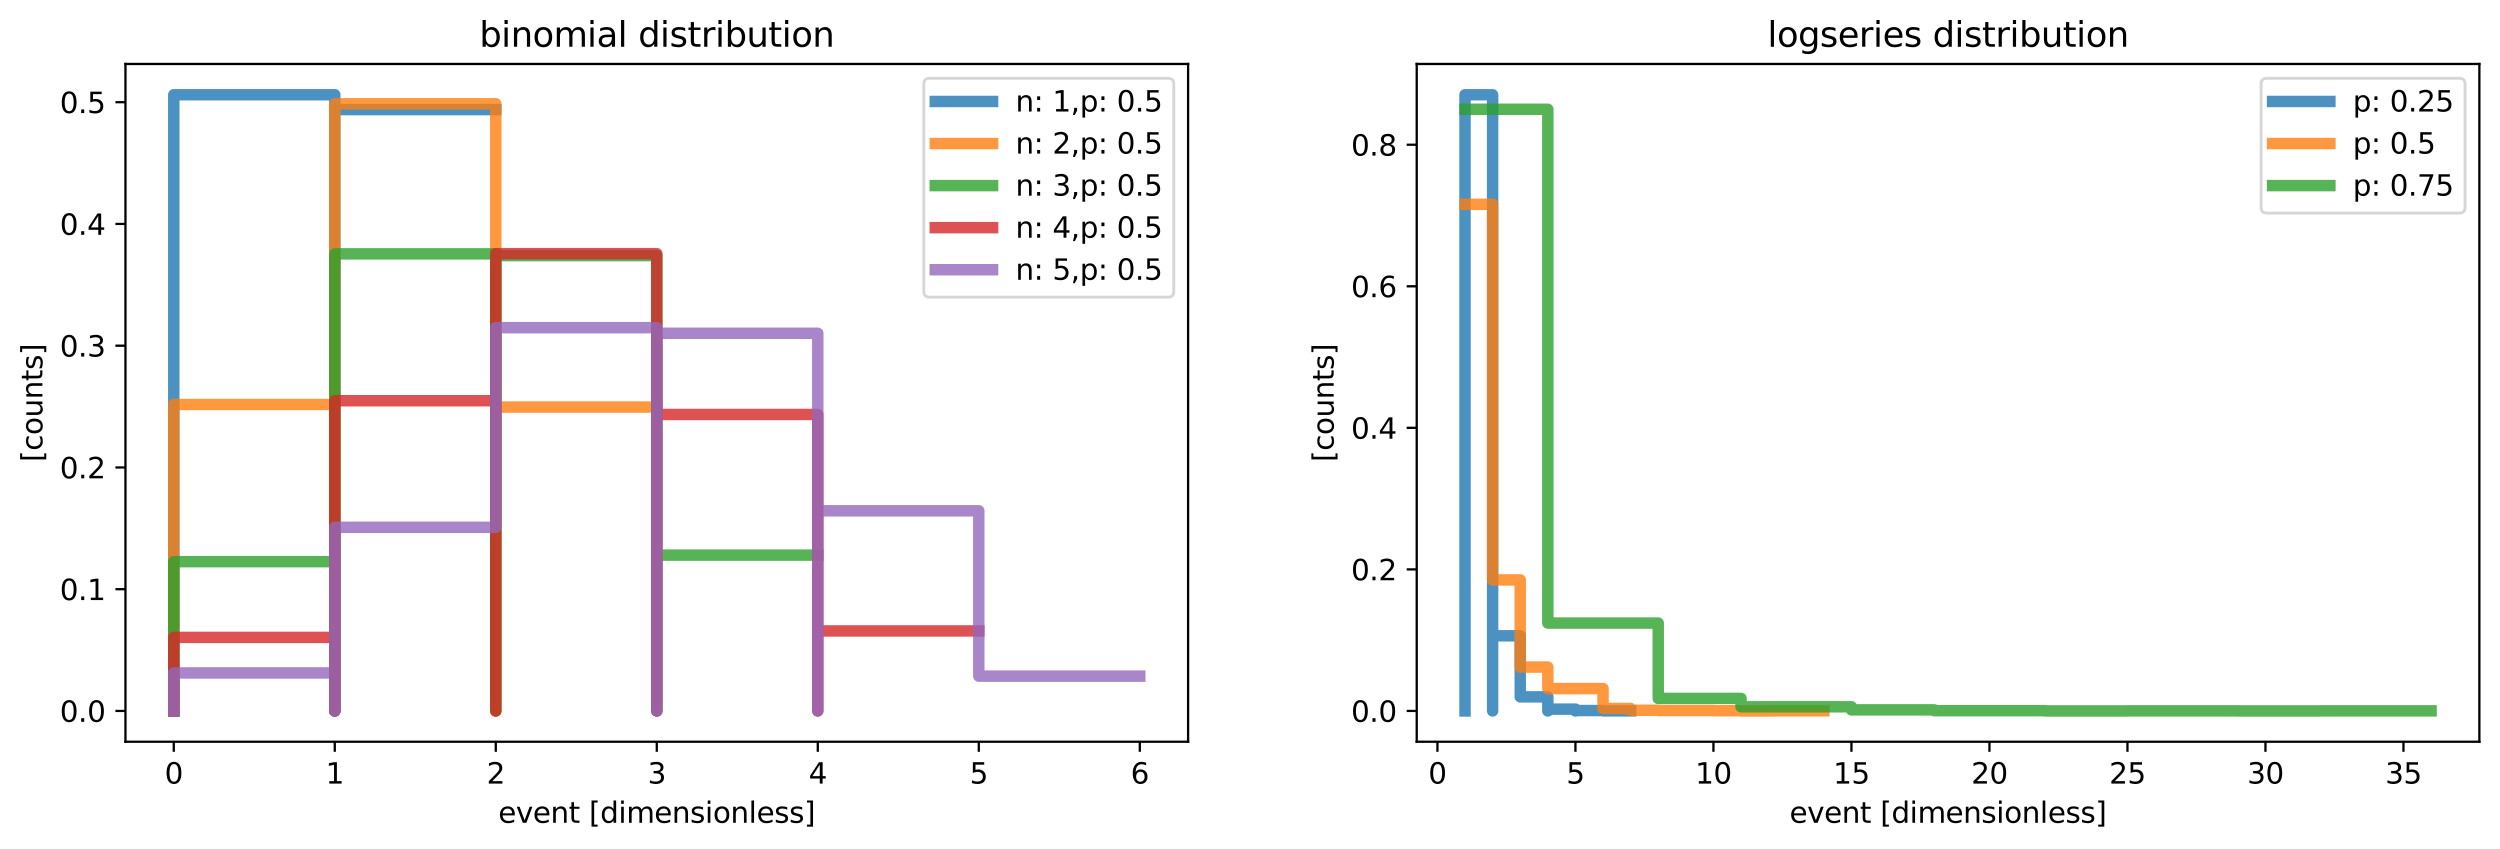 <?xml version="1.0" encoding="utf-8" standalone="no"?>
<!DOCTYPE svg PUBLIC "-//W3C//DTD SVG 1.1//EN"
  "http://www.w3.org/Graphics/SVG/1.1/DTD/svg11.dtd">
<svg xmlns:xlink="http://www.w3.org/1999/xlink" width="872.4pt" height="296.4pt" viewBox="0 0 872.4 296.4" xmlns="http://www.w3.org/2000/svg" version="1.1">
 <defs>
  <style type="text/css">*{stroke-linejoin: round; stroke-linecap: butt}</style>
 </defs>
 <g id="figure_1">
  <g id="patch_1">
   <path d="M 0 296.4 
L 872.4 296.4 
L 872.4 0 
L 0 0 
z
" style="fill: #ffffff"/>
  </g>
  <g id="axes_1">
   <g id="patch_2">
    <path d="M 43.781 258.843 
L 414.6 258.843 
L 414.6 22.318 
L 43.781 22.318 
z
" style="fill: #ffffff"/>
   </g>
   <g id="matplotlib.axis_1">
    <g id="xtick_1">
     <g id="line2d_1">
      <defs>
       <path id="ma67a488618" d="M 0 0 
L 0 3.5 
" style="stroke: #000000; stroke-width: 0.8"/>
      </defs>
      <g>
       <use xlink:href="#ma67a488618" x="60.637" y="258.843" style="stroke: #000000; stroke-width: 0.8"/>
      </g>
     </g>
     <g id="text_1">
      <!-- 0 -->
      <g transform="translate(57.455 273.442) scale(0.1 -0.1)">
       <defs>
        <path id="DejaVuSans-30" d="M 2034 4250 
Q 1547 4250 1301 3770 
Q 1056 3291 1056 2328 
Q 1056 1369 1301 889 
Q 1547 409 2034 409 
Q 2525 409 2770 889 
Q 3016 1369 3016 2328 
Q 3016 3291 2770 3770 
Q 2525 4250 2034 4250 
z
M 2034 4750 
Q 2819 4750 3233 4129 
Q 3647 3509 3647 2328 
Q 3647 1150 3233 529 
Q 2819 -91 2034 -91 
Q 1250 -91 836 529 
Q 422 1150 422 2328 
Q 422 3509 836 4129 
Q 1250 4750 2034 4750 
z
" transform="scale(0.016)"/>
       </defs>
       <use xlink:href="#DejaVuSans-30"/>
      </g>
     </g>
    </g>
    <g id="xtick_2">
     <g id="line2d_2">
      <g>
       <use xlink:href="#ma67a488618" x="116.821" y="258.843" style="stroke: #000000; stroke-width: 0.8"/>
      </g>
     </g>
     <g id="text_2">
      <!-- 1 -->
      <g transform="translate(113.64 273.442) scale(0.1 -0.1)">
       <defs>
        <path id="DejaVuSans-31" d="M 794 531 
L 1825 531 
L 1825 4091 
L 703 3866 
L 703 4441 
L 1819 4666 
L 2450 4666 
L 2450 531 
L 3481 531 
L 3481 0 
L 794 0 
L 794 531 
z
" transform="scale(0.016)"/>
       </defs>
       <use xlink:href="#DejaVuSans-31"/>
      </g>
     </g>
    </g>
    <g id="xtick_3">
     <g id="line2d_3">
      <g>
       <use xlink:href="#ma67a488618" x="173.006" y="258.843" style="stroke: #000000; stroke-width: 0.8"/>
      </g>
     </g>
     <g id="text_3">
      <!-- 2 -->
      <g transform="translate(169.825 273.442) scale(0.1 -0.1)">
       <defs>
        <path id="DejaVuSans-32" d="M 1228 531 
L 3431 531 
L 3431 0 
L 469 0 
L 469 531 
Q 828 903 1448 1529 
Q 2069 2156 2228 2338 
Q 2531 2678 2651 2914 
Q 2772 3150 2772 3378 
Q 2772 3750 2511 3984 
Q 2250 4219 1831 4219 
Q 1534 4219 1204 4116 
Q 875 4013 500 3803 
L 500 4441 
Q 881 4594 1212 4672 
Q 1544 4750 1819 4750 
Q 2544 4750 2975 4387 
Q 3406 4025 3406 3419 
Q 3406 3131 3298 2873 
Q 3191 2616 2906 2266 
Q 2828 2175 2409 1742 
Q 1991 1309 1228 531 
z
" transform="scale(0.016)"/>
       </defs>
       <use xlink:href="#DejaVuSans-32"/>
      </g>
     </g>
    </g>
    <g id="xtick_4">
     <g id="line2d_4">
      <g>
       <use xlink:href="#ma67a488618" x="229.191" y="258.843" style="stroke: #000000; stroke-width: 0.8"/>
      </g>
     </g>
     <g id="text_4">
      <!-- 3 -->
      <g transform="translate(226.009 273.442) scale(0.1 -0.1)">
       <defs>
        <path id="DejaVuSans-33" d="M 2597 2516 
Q 3050 2419 3304 2112 
Q 3559 1806 3559 1356 
Q 3559 666 3084 287 
Q 2609 -91 1734 -91 
Q 1441 -91 1130 -33 
Q 819 25 488 141 
L 488 750 
Q 750 597 1062 519 
Q 1375 441 1716 441 
Q 2309 441 2620 675 
Q 2931 909 2931 1356 
Q 2931 1769 2642 2001 
Q 2353 2234 1838 2234 
L 1294 2234 
L 1294 2753 
L 1863 2753 
Q 2328 2753 2575 2939 
Q 2822 3125 2822 3475 
Q 2822 3834 2567 4026 
Q 2313 4219 1838 4219 
Q 1578 4219 1281 4162 
Q 984 4106 628 3988 
L 628 4550 
Q 988 4650 1302 4700 
Q 1616 4750 1894 4750 
Q 2613 4750 3031 4423 
Q 3450 4097 3450 3541 
Q 3450 3153 3228 2886 
Q 3006 2619 2597 2516 
z
" transform="scale(0.016)"/>
       </defs>
       <use xlink:href="#DejaVuSans-33"/>
      </g>
     </g>
    </g>
    <g id="xtick_5">
     <g id="line2d_5">
      <g>
       <use xlink:href="#ma67a488618" x="285.375" y="258.843" style="stroke: #000000; stroke-width: 0.8"/>
      </g>
     </g>
     <g id="text_5">
      <!-- 4 -->
      <g transform="translate(282.194 273.442) scale(0.1 -0.1)">
       <defs>
        <path id="DejaVuSans-34" d="M 2419 4116 
L 825 1625 
L 2419 1625 
L 2419 4116 
z
M 2253 4666 
L 3047 4666 
L 3047 1625 
L 3713 1625 
L 3713 1100 
L 3047 1100 
L 3047 0 
L 2419 0 
L 2419 1100 
L 313 1100 
L 313 1709 
L 2253 4666 
z
" transform="scale(0.016)"/>
       </defs>
       <use xlink:href="#DejaVuSans-34"/>
      </g>
     </g>
    </g>
    <g id="xtick_6">
     <g id="line2d_6">
      <g>
       <use xlink:href="#ma67a488618" x="341.56" y="258.843" style="stroke: #000000; stroke-width: 0.8"/>
      </g>
     </g>
     <g id="text_6">
      <!-- 5 -->
      <g transform="translate(338.378 273.442) scale(0.1 -0.1)">
       <defs>
        <path id="DejaVuSans-35" d="M 691 4666 
L 3169 4666 
L 3169 4134 
L 1269 4134 
L 1269 2991 
Q 1406 3038 1543 3061 
Q 1681 3084 1819 3084 
Q 2600 3084 3056 2656 
Q 3513 2228 3513 1497 
Q 3513 744 3044 326 
Q 2575 -91 1722 -91 
Q 1428 -91 1123 -41 
Q 819 9 494 109 
L 494 744 
Q 775 591 1075 516 
Q 1375 441 1709 441 
Q 2250 441 2565 725 
Q 2881 1009 2881 1497 
Q 2881 1984 2565 2268 
Q 2250 2553 1709 2553 
Q 1456 2553 1204 2497 
Q 953 2441 691 2322 
L 691 4666 
z
" transform="scale(0.016)"/>
       </defs>
       <use xlink:href="#DejaVuSans-35"/>
      </g>
     </g>
    </g>
    <g id="xtick_7">
     <g id="line2d_7">
      <g>
       <use xlink:href="#ma67a488618" x="397.744" y="258.843" style="stroke: #000000; stroke-width: 0.8"/>
      </g>
     </g>
     <g id="text_7">
      <!-- 6 -->
      <g transform="translate(394.563 273.442) scale(0.1 -0.1)">
       <defs>
        <path id="DejaVuSans-36" d="M 2113 2584 
Q 1688 2584 1439 2293 
Q 1191 2003 1191 1497 
Q 1191 994 1439 701 
Q 1688 409 2113 409 
Q 2538 409 2786 701 
Q 3034 994 3034 1497 
Q 3034 2003 2786 2293 
Q 2538 2584 2113 2584 
z
M 3366 4563 
L 3366 3988 
Q 3128 4100 2886 4159 
Q 2644 4219 2406 4219 
Q 1781 4219 1451 3797 
Q 1122 3375 1075 2522 
Q 1259 2794 1537 2939 
Q 1816 3084 2150 3084 
Q 2853 3084 3261 2657 
Q 3669 2231 3669 1497 
Q 3669 778 3244 343 
Q 2819 -91 2113 -91 
Q 1303 -91 875 529 
Q 447 1150 447 2328 
Q 447 3434 972 4092 
Q 1497 4750 2381 4750 
Q 2619 4750 2861 4703 
Q 3103 4656 3366 4563 
z
" transform="scale(0.016)"/>
       </defs>
       <use xlink:href="#DejaVuSans-36"/>
      </g>
     </g>
    </g>
    <g id="text_8">
     <!-- event [dimensionless] -->
     <g transform="translate(173.883 287.12) scale(0.1 -0.1)">
      <defs>
       <path id="DejaVuSans-65" d="M 3597 1894 
L 3597 1613 
L 953 1613 
Q 991 1019 1311 708 
Q 1631 397 2203 397 
Q 2534 397 2845 478 
Q 3156 559 3463 722 
L 3463 178 
Q 3153 47 2828 -22 
Q 2503 -91 2169 -91 
Q 1331 -91 842 396 
Q 353 884 353 1716 
Q 353 2575 817 3079 
Q 1281 3584 2069 3584 
Q 2775 3584 3186 3129 
Q 3597 2675 3597 1894 
z
M 3022 2063 
Q 3016 2534 2758 2815 
Q 2500 3097 2075 3097 
Q 1594 3097 1305 2825 
Q 1016 2553 972 2059 
L 3022 2063 
z
" transform="scale(0.016)"/>
       <path id="DejaVuSans-76" d="M 191 3500 
L 800 3500 
L 1894 563 
L 2988 3500 
L 3597 3500 
L 2284 0 
L 1503 0 
L 191 3500 
z
" transform="scale(0.016)"/>
       <path id="DejaVuSans-6e" d="M 3513 2113 
L 3513 0 
L 2938 0 
L 2938 2094 
Q 2938 2591 2744 2837 
Q 2550 3084 2163 3084 
Q 1697 3084 1428 2787 
Q 1159 2491 1159 1978 
L 1159 0 
L 581 0 
L 581 3500 
L 1159 3500 
L 1159 2956 
Q 1366 3272 1645 3428 
Q 1925 3584 2291 3584 
Q 2894 3584 3203 3211 
Q 3513 2838 3513 2113 
z
" transform="scale(0.016)"/>
       <path id="DejaVuSans-74" d="M 1172 4494 
L 1172 3500 
L 2356 3500 
L 2356 3053 
L 1172 3053 
L 1172 1153 
Q 1172 725 1289 603 
Q 1406 481 1766 481 
L 2356 481 
L 2356 0 
L 1766 0 
Q 1100 0 847 248 
Q 594 497 594 1153 
L 594 3053 
L 172 3053 
L 172 3500 
L 594 3500 
L 594 4494 
L 1172 4494 
z
" transform="scale(0.016)"/>
       <path id="DejaVuSans-20" transform="scale(0.016)"/>
       <path id="DejaVuSans-5b" d="M 550 4863 
L 1875 4863 
L 1875 4416 
L 1125 4416 
L 1125 -397 
L 1875 -397 
L 1875 -844 
L 550 -844 
L 550 4863 
z
" transform="scale(0.016)"/>
       <path id="DejaVuSans-64" d="M 2906 2969 
L 2906 4863 
L 3481 4863 
L 3481 0 
L 2906 0 
L 2906 525 
Q 2725 213 2448 61 
Q 2172 -91 1784 -91 
Q 1150 -91 751 415 
Q 353 922 353 1747 
Q 353 2572 751 3078 
Q 1150 3584 1784 3584 
Q 2172 3584 2448 3432 
Q 2725 3281 2906 2969 
z
M 947 1747 
Q 947 1113 1208 752 
Q 1469 391 1925 391 
Q 2381 391 2643 752 
Q 2906 1113 2906 1747 
Q 2906 2381 2643 2742 
Q 2381 3103 1925 3103 
Q 1469 3103 1208 2742 
Q 947 2381 947 1747 
z
" transform="scale(0.016)"/>
       <path id="DejaVuSans-69" d="M 603 3500 
L 1178 3500 
L 1178 0 
L 603 0 
L 603 3500 
z
M 603 4863 
L 1178 4863 
L 1178 4134 
L 603 4134 
L 603 4863 
z
" transform="scale(0.016)"/>
       <path id="DejaVuSans-6d" d="M 3328 2828 
Q 3544 3216 3844 3400 
Q 4144 3584 4550 3584 
Q 5097 3584 5394 3201 
Q 5691 2819 5691 2113 
L 5691 0 
L 5113 0 
L 5113 2094 
Q 5113 2597 4934 2840 
Q 4756 3084 4391 3084 
Q 3944 3084 3684 2787 
Q 3425 2491 3425 1978 
L 3425 0 
L 2847 0 
L 2847 2094 
Q 2847 2600 2669 2842 
Q 2491 3084 2119 3084 
Q 1678 3084 1418 2786 
Q 1159 2488 1159 1978 
L 1159 0 
L 581 0 
L 581 3500 
L 1159 3500 
L 1159 2956 
Q 1356 3278 1631 3431 
Q 1906 3584 2284 3584 
Q 2666 3584 2933 3390 
Q 3200 3197 3328 2828 
z
" transform="scale(0.016)"/>
       <path id="DejaVuSans-73" d="M 2834 3397 
L 2834 2853 
Q 2591 2978 2328 3040 
Q 2066 3103 1784 3103 
Q 1356 3103 1142 2972 
Q 928 2841 928 2578 
Q 928 2378 1081 2264 
Q 1234 2150 1697 2047 
L 1894 2003 
Q 2506 1872 2764 1633 
Q 3022 1394 3022 966 
Q 3022 478 2636 193 
Q 2250 -91 1575 -91 
Q 1294 -91 989 -36 
Q 684 19 347 128 
L 347 722 
Q 666 556 975 473 
Q 1284 391 1588 391 
Q 1994 391 2212 530 
Q 2431 669 2431 922 
Q 2431 1156 2273 1281 
Q 2116 1406 1581 1522 
L 1381 1569 
Q 847 1681 609 1914 
Q 372 2147 372 2553 
Q 372 3047 722 3315 
Q 1072 3584 1716 3584 
Q 2034 3584 2315 3537 
Q 2597 3491 2834 3397 
z
" transform="scale(0.016)"/>
       <path id="DejaVuSans-6f" d="M 1959 3097 
Q 1497 3097 1228 2736 
Q 959 2375 959 1747 
Q 959 1119 1226 758 
Q 1494 397 1959 397 
Q 2419 397 2687 759 
Q 2956 1122 2956 1747 
Q 2956 2369 2687 2733 
Q 2419 3097 1959 3097 
z
M 1959 3584 
Q 2709 3584 3137 3096 
Q 3566 2609 3566 1747 
Q 3566 888 3137 398 
Q 2709 -91 1959 -91 
Q 1206 -91 779 398 
Q 353 888 353 1747 
Q 353 2609 779 3096 
Q 1206 3584 1959 3584 
z
" transform="scale(0.016)"/>
       <path id="DejaVuSans-6c" d="M 603 4863 
L 1178 4863 
L 1178 0 
L 603 0 
L 603 4863 
z
" transform="scale(0.016)"/>
       <path id="DejaVuSans-5d" d="M 1947 4863 
L 1947 -844 
L 622 -844 
L 622 -397 
L 1369 -397 
L 1369 4416 
L 622 4416 
L 622 4863 
L 1947 4863 
z
" transform="scale(0.016)"/>
      </defs>
      <use xlink:href="#DejaVuSans-65"/>
      <use xlink:href="#DejaVuSans-76" transform="translate(61.523 0)"/>
      <use xlink:href="#DejaVuSans-65" transform="translate(120.703 0)"/>
      <use xlink:href="#DejaVuSans-6e" transform="translate(182.227 0)"/>
      <use xlink:href="#DejaVuSans-74" transform="translate(245.605 0)"/>
      <use xlink:href="#DejaVuSans-20" transform="translate(284.814 0)"/>
      <use xlink:href="#DejaVuSans-5b" transform="translate(316.602 0)"/>
      <use xlink:href="#DejaVuSans-64" transform="translate(355.615 0)"/>
      <use xlink:href="#DejaVuSans-69" transform="translate(419.092 0)"/>
      <use xlink:href="#DejaVuSans-6d" transform="translate(446.875 0)"/>
      <use xlink:href="#DejaVuSans-65" transform="translate(544.287 0)"/>
      <use xlink:href="#DejaVuSans-6e" transform="translate(605.811 0)"/>
      <use xlink:href="#DejaVuSans-73" transform="translate(669.189 0)"/>
      <use xlink:href="#DejaVuSans-69" transform="translate(721.289 0)"/>
      <use xlink:href="#DejaVuSans-6f" transform="translate(749.072 0)"/>
      <use xlink:href="#DejaVuSans-6e" transform="translate(810.254 0)"/>
      <use xlink:href="#DejaVuSans-6c" transform="translate(873.633 0)"/>
      <use xlink:href="#DejaVuSans-65" transform="translate(901.416 0)"/>
      <use xlink:href="#DejaVuSans-73" transform="translate(962.939 0)"/>
      <use xlink:href="#DejaVuSans-73" transform="translate(1015.039 0)"/>
      <use xlink:href="#DejaVuSans-5d" transform="translate(1067.139 0)"/>
     </g>
    </g>
   </g>
   <g id="matplotlib.axis_2">
    <g id="ytick_1">
     <g id="line2d_8">
      <defs>
       <path id="me747bfe120" d="M 0 0 
L -3.5 0 
" style="stroke: #000000; stroke-width: 0.8"/>
      </defs>
      <g>
       <use xlink:href="#me747bfe120" x="43.781" y="248.092" style="stroke: #000000; stroke-width: 0.8"/>
      </g>
     </g>
     <g id="text_9">
      <!-- 0.0 -->
      <g transform="translate(20.878 251.891) scale(0.1 -0.1)">
       <defs>
        <path id="DejaVuSans-2e" d="M 684 794 
L 1344 794 
L 1344 0 
L 684 0 
L 684 794 
z
" transform="scale(0.016)"/>
       </defs>
       <use xlink:href="#DejaVuSans-30"/>
       <use xlink:href="#DejaVuSans-2e" transform="translate(63.623 0)"/>
       <use xlink:href="#DejaVuSans-30" transform="translate(95.41 0)"/>
      </g>
     </g>
    </g>
    <g id="ytick_2">
     <g id="line2d_9">
      <g>
       <use xlink:href="#me747bfe120" x="43.781" y="205.606" style="stroke: #000000; stroke-width: 0.8"/>
      </g>
     </g>
     <g id="text_10">
      <!-- 0.1 -->
      <g transform="translate(20.878 209.405) scale(0.1 -0.1)">
       <use xlink:href="#DejaVuSans-30"/>
       <use xlink:href="#DejaVuSans-2e" transform="translate(63.623 0)"/>
       <use xlink:href="#DejaVuSans-31" transform="translate(95.41 0)"/>
      </g>
     </g>
    </g>
    <g id="ytick_3">
     <g id="line2d_10">
      <g>
       <use xlink:href="#me747bfe120" x="43.781" y="163.12" style="stroke: #000000; stroke-width: 0.8"/>
      </g>
     </g>
     <g id="text_11">
      <!-- 0.2 -->
      <g transform="translate(20.878 166.919) scale(0.1 -0.1)">
       <use xlink:href="#DejaVuSans-30"/>
       <use xlink:href="#DejaVuSans-2e" transform="translate(63.623 0)"/>
       <use xlink:href="#DejaVuSans-32" transform="translate(95.41 0)"/>
      </g>
     </g>
    </g>
    <g id="ytick_4">
     <g id="line2d_11">
      <g>
       <use xlink:href="#me747bfe120" x="43.781" y="120.633" style="stroke: #000000; stroke-width: 0.8"/>
      </g>
     </g>
     <g id="text_12">
      <!-- 0.3 -->
      <g transform="translate(20.878 124.433) scale(0.1 -0.1)">
       <use xlink:href="#DejaVuSans-30"/>
       <use xlink:href="#DejaVuSans-2e" transform="translate(63.623 0)"/>
       <use xlink:href="#DejaVuSans-33" transform="translate(95.41 0)"/>
      </g>
     </g>
    </g>
    <g id="ytick_5">
     <g id="line2d_12">
      <g>
       <use xlink:href="#me747bfe120" x="43.781" y="78.147" style="stroke: #000000; stroke-width: 0.8"/>
      </g>
     </g>
     <g id="text_13">
      <!-- 0.4 -->
      <g transform="translate(20.878 81.946) scale(0.1 -0.1)">
       <use xlink:href="#DejaVuSans-30"/>
       <use xlink:href="#DejaVuSans-2e" transform="translate(63.623 0)"/>
       <use xlink:href="#DejaVuSans-34" transform="translate(95.41 0)"/>
      </g>
     </g>
    </g>
    <g id="ytick_6">
     <g id="line2d_13">
      <g>
       <use xlink:href="#me747bfe120" x="43.781" y="35.661" style="stroke: #000000; stroke-width: 0.8"/>
      </g>
     </g>
     <g id="text_14">
      <!-- 0.5 -->
      <g transform="translate(20.878 39.46) scale(0.1 -0.1)">
       <use xlink:href="#DejaVuSans-30"/>
       <use xlink:href="#DejaVuSans-2e" transform="translate(63.623 0)"/>
       <use xlink:href="#DejaVuSans-35" transform="translate(95.41 0)"/>
      </g>
     </g>
    </g>
    <g id="text_15">
     <!-- [counts] -->
     <g transform="translate(14.798 161.193) rotate(-90) scale(0.1 -0.1)">
      <defs>
       <path id="DejaVuSans-63" d="M 3122 3366 
L 3122 2828 
Q 2878 2963 2633 3030 
Q 2388 3097 2138 3097 
Q 1578 3097 1268 2742 
Q 959 2388 959 1747 
Q 959 1106 1268 751 
Q 1578 397 2138 397 
Q 2388 397 2633 464 
Q 2878 531 3122 666 
L 3122 134 
Q 2881 22 2623 -34 
Q 2366 -91 2075 -91 
Q 1284 -91 818 406 
Q 353 903 353 1747 
Q 353 2603 823 3093 
Q 1294 3584 2113 3584 
Q 2378 3584 2631 3529 
Q 2884 3475 3122 3366 
z
" transform="scale(0.016)"/>
       <path id="DejaVuSans-75" d="M 544 1381 
L 544 3500 
L 1119 3500 
L 1119 1403 
Q 1119 906 1312 657 
Q 1506 409 1894 409 
Q 2359 409 2629 706 
Q 2900 1003 2900 1516 
L 2900 3500 
L 3475 3500 
L 3475 0 
L 2900 0 
L 2900 538 
Q 2691 219 2414 64 
Q 2138 -91 1772 -91 
Q 1169 -91 856 284 
Q 544 659 544 1381 
z
M 1991 3584 
L 1991 3584 
z
" transform="scale(0.016)"/>
      </defs>
      <use xlink:href="#DejaVuSans-5b"/>
      <use xlink:href="#DejaVuSans-63" transform="translate(39.014 0)"/>
      <use xlink:href="#DejaVuSans-6f" transform="translate(93.994 0)"/>
      <use xlink:href="#DejaVuSans-75" transform="translate(155.176 0)"/>
      <use xlink:href="#DejaVuSans-6e" transform="translate(218.555 0)"/>
      <use xlink:href="#DejaVuSans-74" transform="translate(281.934 0)"/>
      <use xlink:href="#DejaVuSans-73" transform="translate(321.143 0)"/>
      <use xlink:href="#DejaVuSans-5d" transform="translate(373.242 0)"/>
     </g>
    </g>
   </g>
   <g id="line2d_14">
    <path d="M 60.637 248.092 
L 60.637 248.092 
L 60.637 248.092 
L 60.637 248.092 
L 60.637 248.092 
L 60.637 248.092 
L 60.637 248.092 
L 60.637 248.092 
L 60.637 248.092 
L 60.637 33.069 
L 116.821 33.069 
L 116.821 248.092 
L 116.821 248.092 
L 116.821 248.092 
L 116.821 248.092 
L 116.821 248.092 
L 116.821 248.092 
L 116.821 248.092 
L 116.821 248.092 
L 116.821 38.253 
L 173.006 38.253 
" clip-path="url(#p0cbe930b94)" style="fill: none; stroke: #1f77b4; stroke-opacity: 0.8; stroke-width: 4; stroke-linecap: square"/>
   </g>
   <g id="line2d_15">
    <path d="M 60.637 248.092 
L 60.637 248.092 
L 60.637 248.092 
L 60.637 248.092 
L 60.637 248.092 
L 60.637 248.092 
L 60.637 248.092 
L 60.637 141.154 
L 116.821 141.154 
L 116.821 248.092 
L 116.821 248.092 
L 116.821 248.092 
L 116.821 248.092 
L 116.821 36.213 
L 173.006 36.213 
L 173.006 248.092 
L 173.006 248.092 
L 173.006 248.092 
L 173.006 248.092 
L 173.006 142.046 
L 229.191 142.046 
" clip-path="url(#p0cbe930b94)" style="fill: none; stroke: #ff7f0e; stroke-opacity: 0.8; stroke-width: 4; stroke-linecap: square"/>
   </g>
   <g id="line2d_16">
    <path d="M 60.637 248.092 
L 60.637 248.092 
L 60.637 248.092 
L 60.637 248.092 
L 60.637 248.092 
L 60.637 196.004 
L 116.821 196.004 
L 116.821 248.092 
L 116.821 248.092 
L 116.821 88.599 
L 173.006 88.599 
L 173.006 248.092 
L 173.006 248.092 
L 173.006 248.092 
L 173.006 248.092 
L 173.006 89.194 
L 229.191 89.194 
L 229.191 248.092 
L 229.191 248.092 
L 229.191 193.71 
L 285.375 193.71 
" clip-path="url(#p0cbe930b94)" style="fill: none; stroke: #2ca02c; stroke-opacity: 0.8; stroke-width: 4; stroke-linecap: square"/>
   </g>
   <g id="line2d_17">
    <path d="M 60.637 248.092 
L 60.637 248.092 
L 60.637 248.092 
L 60.637 222.43 
L 116.821 222.43 
L 116.821 248.092 
L 116.821 248.092 
L 116.821 139.837 
L 173.006 139.837 
L 173.006 248.092 
L 173.006 248.092 
L 173.006 88.514 
L 229.191 88.514 
L 229.191 248.092 
L 229.191 248.092 
L 229.191 144.638 
L 285.375 144.638 
L 285.375 248.092 
L 285.375 248.092 
L 285.375 220.179 
L 341.56 220.179 
" clip-path="url(#p0cbe930b94)" style="fill: none; stroke: #d62728; stroke-opacity: 0.8; stroke-width: 4; stroke-linecap: square"/>
   </g>
   <g id="line2d_18">
    <path d="M 60.637 248.092 
L 60.637 248.092 
L 60.637 248.092 
L 60.637 234.836 
L 116.821 234.836 
L 116.821 248.092 
L 116.821 248.092 
L 116.821 184.023 
L 173.006 184.023 
L 173.006 114.345 
L 229.191 114.345 
L 229.191 248.092 
L 229.191 248.092 
L 229.191 116.3 
L 285.375 116.3 
L 285.375 248.092 
L 285.375 248.092 
L 285.375 178.245 
L 341.56 178.245 
L 341.56 235.941 
L 397.744 235.941 
" clip-path="url(#p0cbe930b94)" style="fill: none; stroke: #9467bd; stroke-opacity: 0.8; stroke-width: 4; stroke-linecap: square"/>
   </g>
   <g id="patch_3">
    <path d="M 43.781 258.843 
L 43.781 22.318 
" style="fill: none; stroke: #000000; stroke-width: 0.8; stroke-linejoin: miter; stroke-linecap: square"/>
   </g>
   <g id="patch_4">
    <path d="M 414.6 258.843 
L 414.6 22.318 
" style="fill: none; stroke: #000000; stroke-width: 0.8; stroke-linejoin: miter; stroke-linecap: square"/>
   </g>
   <g id="patch_5">
    <path d="M 43.781 258.843 
L 414.6 258.843 
" style="fill: none; stroke: #000000; stroke-width: 0.8; stroke-linejoin: miter; stroke-linecap: square"/>
   </g>
   <g id="patch_6">
    <path d="M 43.781 22.318 
L 414.6 22.318 
" style="fill: none; stroke: #000000; stroke-width: 0.8; stroke-linejoin: miter; stroke-linecap: square"/>
   </g>
   <g id="text_16">
    <!-- binomial distribution -->
    <g transform="translate(167.287 16.318) scale(0.12 -0.12)">
     <defs>
      <path id="DejaVuSans-62" d="M 3116 1747 
Q 3116 2381 2855 2742 
Q 2594 3103 2138 3103 
Q 1681 3103 1420 2742 
Q 1159 2381 1159 1747 
Q 1159 1113 1420 752 
Q 1681 391 2138 391 
Q 2594 391 2855 752 
Q 3116 1113 3116 1747 
z
M 1159 2969 
Q 1341 3281 1617 3432 
Q 1894 3584 2278 3584 
Q 2916 3584 3314 3078 
Q 3713 2572 3713 1747 
Q 3713 922 3314 415 
Q 2916 -91 2278 -91 
Q 1894 -91 1617 61 
Q 1341 213 1159 525 
L 1159 0 
L 581 0 
L 581 4863 
L 1159 4863 
L 1159 2969 
z
" transform="scale(0.016)"/>
      <path id="DejaVuSans-61" d="M 2194 1759 
Q 1497 1759 1228 1600 
Q 959 1441 959 1056 
Q 959 750 1161 570 
Q 1363 391 1709 391 
Q 2188 391 2477 730 
Q 2766 1069 2766 1631 
L 2766 1759 
L 2194 1759 
z
M 3341 1997 
L 3341 0 
L 2766 0 
L 2766 531 
Q 2569 213 2275 61 
Q 1981 -91 1556 -91 
Q 1019 -91 701 211 
Q 384 513 384 1019 
Q 384 1609 779 1909 
Q 1175 2209 1959 2209 
L 2766 2209 
L 2766 2266 
Q 2766 2663 2505 2880 
Q 2244 3097 1772 3097 
Q 1472 3097 1187 3025 
Q 903 2953 641 2809 
L 641 3341 
Q 956 3463 1253 3523 
Q 1550 3584 1831 3584 
Q 2591 3584 2966 3190 
Q 3341 2797 3341 1997 
z
" transform="scale(0.016)"/>
      <path id="DejaVuSans-72" d="M 2631 2963 
Q 2534 3019 2420 3045 
Q 2306 3072 2169 3072 
Q 1681 3072 1420 2755 
Q 1159 2438 1159 1844 
L 1159 0 
L 581 0 
L 581 3500 
L 1159 3500 
L 1159 2956 
Q 1341 3275 1631 3429 
Q 1922 3584 2338 3584 
Q 2397 3584 2469 3576 
Q 2541 3569 2628 3553 
L 2631 2963 
z
" transform="scale(0.016)"/>
     </defs>
     <use xlink:href="#DejaVuSans-62"/>
     <use xlink:href="#DejaVuSans-69" transform="translate(63.477 0)"/>
     <use xlink:href="#DejaVuSans-6e" transform="translate(91.26 0)"/>
     <use xlink:href="#DejaVuSans-6f" transform="translate(154.639 0)"/>
     <use xlink:href="#DejaVuSans-6d" transform="translate(215.82 0)"/>
     <use xlink:href="#DejaVuSans-69" transform="translate(313.232 0)"/>
     <use xlink:href="#DejaVuSans-61" transform="translate(341.016 0)"/>
     <use xlink:href="#DejaVuSans-6c" transform="translate(402.295 0)"/>
     <use xlink:href="#DejaVuSans-20" transform="translate(430.078 0)"/>
     <use xlink:href="#DejaVuSans-64" transform="translate(461.865 0)"/>
     <use xlink:href="#DejaVuSans-69" transform="translate(525.342 0)"/>
     <use xlink:href="#DejaVuSans-73" transform="translate(553.125 0)"/>
     <use xlink:href="#DejaVuSans-74" transform="translate(605.225 0)"/>
     <use xlink:href="#DejaVuSans-72" transform="translate(644.434 0)"/>
     <use xlink:href="#DejaVuSans-69" transform="translate(685.547 0)"/>
     <use xlink:href="#DejaVuSans-62" transform="translate(713.33 0)"/>
     <use xlink:href="#DejaVuSans-75" transform="translate(776.807 0)"/>
     <use xlink:href="#DejaVuSans-74" transform="translate(840.186 0)"/>
     <use xlink:href="#DejaVuSans-69" transform="translate(879.395 0)"/>
     <use xlink:href="#DejaVuSans-6f" transform="translate(907.178 0)"/>
     <use xlink:href="#DejaVuSans-6e" transform="translate(968.359 0)"/>
    </g>
   </g>
   <g id="legend_1">
    <g id="patch_7">
     <path d="M 324.376 103.709 
L 407.6 103.709 
Q 409.6 103.709 409.6 101.709 
L 409.6 29.318 
Q 409.6 27.318 407.6 27.318 
L 324.376 27.318 
Q 322.376 27.318 322.376 29.318 
L 322.376 101.709 
Q 322.376 103.709 324.376 103.709 
z
" style="fill: #ffffff; opacity: 0.8; stroke: #cccccc; stroke-linejoin: miter"/>
    </g>
    <g id="line2d_19">
     <path d="M 326.376 35.417 
L 326.376 35.417 
L 336.376 35.417 
L 336.376 35.417 
L 346.376 35.417 
" style="fill: none; stroke: #1f77b4; stroke-opacity: 0.8; stroke-width: 4; stroke-linecap: square"/>
    </g>
    <g id="text_17">
     <!-- n: 1,p: 0.5 -->
     <g transform="translate(354.376 38.917) scale(0.1 -0.1)">
      <defs>
       <path id="DejaVuSans-3a" d="M 750 794 
L 1409 794 
L 1409 0 
L 750 0 
L 750 794 
z
M 750 3309 
L 1409 3309 
L 1409 2516 
L 750 2516 
L 750 3309 
z
" transform="scale(0.016)"/>
       <path id="DejaVuSans-2c" d="M 750 794 
L 1409 794 
L 1409 256 
L 897 -744 
L 494 -744 
L 750 256 
L 750 794 
z
" transform="scale(0.016)"/>
       <path id="DejaVuSans-70" d="M 1159 525 
L 1159 -1331 
L 581 -1331 
L 581 3500 
L 1159 3500 
L 1159 2969 
Q 1341 3281 1617 3432 
Q 1894 3584 2278 3584 
Q 2916 3584 3314 3078 
Q 3713 2572 3713 1747 
Q 3713 922 3314 415 
Q 2916 -91 2278 -91 
Q 1894 -91 1617 61 
Q 1341 213 1159 525 
z
M 3116 1747 
Q 3116 2381 2855 2742 
Q 2594 3103 2138 3103 
Q 1681 3103 1420 2742 
Q 1159 2381 1159 1747 
Q 1159 1113 1420 752 
Q 1681 391 2138 391 
Q 2594 391 2855 752 
Q 3116 1113 3116 1747 
z
" transform="scale(0.016)"/>
      </defs>
      <use xlink:href="#DejaVuSans-6e"/>
      <use xlink:href="#DejaVuSans-3a" transform="translate(63.379 0)"/>
      <use xlink:href="#DejaVuSans-20" transform="translate(97.07 0)"/>
      <use xlink:href="#DejaVuSans-31" transform="translate(128.857 0)"/>
      <use xlink:href="#DejaVuSans-2c" transform="translate(192.48 0)"/>
      <use xlink:href="#DejaVuSans-70" transform="translate(224.268 0)"/>
      <use xlink:href="#DejaVuSans-3a" transform="translate(287.744 0)"/>
      <use xlink:href="#DejaVuSans-20" transform="translate(321.436 0)"/>
      <use xlink:href="#DejaVuSans-30" transform="translate(353.223 0)"/>
      <use xlink:href="#DejaVuSans-2e" transform="translate(416.846 0)"/>
      <use xlink:href="#DejaVuSans-35" transform="translate(448.633 0)"/>
     </g>
    </g>
    <g id="line2d_20">
     <path d="M 326.376 50.095 
L 326.376 50.095 
L 336.376 50.095 
L 336.376 50.095 
L 346.376 50.095 
" style="fill: none; stroke: #ff7f0e; stroke-opacity: 0.8; stroke-width: 4; stroke-linecap: square"/>
    </g>
    <g id="text_18">
     <!-- n: 2,p: 0.5 -->
     <g transform="translate(354.376 53.595) scale(0.1 -0.1)">
      <use xlink:href="#DejaVuSans-6e"/>
      <use xlink:href="#DejaVuSans-3a" transform="translate(63.379 0)"/>
      <use xlink:href="#DejaVuSans-20" transform="translate(97.07 0)"/>
      <use xlink:href="#DejaVuSans-32" transform="translate(128.857 0)"/>
      <use xlink:href="#DejaVuSans-2c" transform="translate(192.48 0)"/>
      <use xlink:href="#DejaVuSans-70" transform="translate(224.268 0)"/>
      <use xlink:href="#DejaVuSans-3a" transform="translate(287.744 0)"/>
      <use xlink:href="#DejaVuSans-20" transform="translate(321.436 0)"/>
      <use xlink:href="#DejaVuSans-30" transform="translate(353.223 0)"/>
      <use xlink:href="#DejaVuSans-2e" transform="translate(416.846 0)"/>
      <use xlink:href="#DejaVuSans-35" transform="translate(448.633 0)"/>
     </g>
    </g>
    <g id="line2d_21">
     <path d="M 326.376 64.773 
L 326.376 64.773 
L 336.376 64.773 
L 336.376 64.773 
L 346.376 64.773 
" style="fill: none; stroke: #2ca02c; stroke-opacity: 0.8; stroke-width: 4; stroke-linecap: square"/>
    </g>
    <g id="text_19">
     <!-- n: 3,p: 0.5 -->
     <g transform="translate(354.376 68.273) scale(0.1 -0.1)">
      <use xlink:href="#DejaVuSans-6e"/>
      <use xlink:href="#DejaVuSans-3a" transform="translate(63.379 0)"/>
      <use xlink:href="#DejaVuSans-20" transform="translate(97.07 0)"/>
      <use xlink:href="#DejaVuSans-33" transform="translate(128.857 0)"/>
      <use xlink:href="#DejaVuSans-2c" transform="translate(192.48 0)"/>
      <use xlink:href="#DejaVuSans-70" transform="translate(224.268 0)"/>
      <use xlink:href="#DejaVuSans-3a" transform="translate(287.744 0)"/>
      <use xlink:href="#DejaVuSans-20" transform="translate(321.436 0)"/>
      <use xlink:href="#DejaVuSans-30" transform="translate(353.223 0)"/>
      <use xlink:href="#DejaVuSans-2e" transform="translate(416.846 0)"/>
      <use xlink:href="#DejaVuSans-35" transform="translate(448.633 0)"/>
     </g>
    </g>
    <g id="line2d_22">
     <path d="M 326.376 79.451 
L 326.376 79.451 
L 336.376 79.451 
L 336.376 79.451 
L 346.376 79.451 
" style="fill: none; stroke: #d62728; stroke-opacity: 0.8; stroke-width: 4; stroke-linecap: square"/>
    </g>
    <g id="text_20">
     <!-- n: 4,p: 0.5 -->
     <g transform="translate(354.376 82.951) scale(0.1 -0.1)">
      <use xlink:href="#DejaVuSans-6e"/>
      <use xlink:href="#DejaVuSans-3a" transform="translate(63.379 0)"/>
      <use xlink:href="#DejaVuSans-20" transform="translate(97.07 0)"/>
      <use xlink:href="#DejaVuSans-34" transform="translate(128.857 0)"/>
      <use xlink:href="#DejaVuSans-2c" transform="translate(192.48 0)"/>
      <use xlink:href="#DejaVuSans-70" transform="translate(224.268 0)"/>
      <use xlink:href="#DejaVuSans-3a" transform="translate(287.744 0)"/>
      <use xlink:href="#DejaVuSans-20" transform="translate(321.436 0)"/>
      <use xlink:href="#DejaVuSans-30" transform="translate(353.223 0)"/>
      <use xlink:href="#DejaVuSans-2e" transform="translate(416.846 0)"/>
      <use xlink:href="#DejaVuSans-35" transform="translate(448.633 0)"/>
     </g>
    </g>
    <g id="line2d_23">
     <path d="M 326.376 94.129 
L 326.376 94.129 
L 336.376 94.129 
L 336.376 94.129 
L 346.376 94.129 
" style="fill: none; stroke: #9467bd; stroke-opacity: 0.8; stroke-width: 4; stroke-linecap: square"/>
    </g>
    <g id="text_21">
     <!-- n: 5,p: 0.5 -->
     <g transform="translate(354.376 97.629) scale(0.1 -0.1)">
      <use xlink:href="#DejaVuSans-6e"/>
      <use xlink:href="#DejaVuSans-3a" transform="translate(63.379 0)"/>
      <use xlink:href="#DejaVuSans-20" transform="translate(97.07 0)"/>
      <use xlink:href="#DejaVuSans-35" transform="translate(128.857 0)"/>
      <use xlink:href="#DejaVuSans-2c" transform="translate(192.48 0)"/>
      <use xlink:href="#DejaVuSans-70" transform="translate(224.268 0)"/>
      <use xlink:href="#DejaVuSans-3a" transform="translate(287.744 0)"/>
      <use xlink:href="#DejaVuSans-20" transform="translate(321.436 0)"/>
      <use xlink:href="#DejaVuSans-30" transform="translate(353.223 0)"/>
      <use xlink:href="#DejaVuSans-2e" transform="translate(416.846 0)"/>
      <use xlink:href="#DejaVuSans-35" transform="translate(448.633 0)"/>
     </g>
    </g>
   </g>
  </g>
  <g id="axes_2">
   <g id="patch_8">
    <path d="M 494.381 258.843 
L 865.2 258.843 
L 865.2 22.318 
L 494.381 22.318 
z
" style="fill: #ffffff"/>
   </g>
   <g id="matplotlib.axis_3">
    <g id="xtick_8">
     <g id="line2d_24">
      <g>
       <use xlink:href="#ma67a488618" x="501.605" y="258.843" style="stroke: #000000; stroke-width: 0.8"/>
      </g>
     </g>
     <g id="text_22">
      <!-- 0 -->
      <g transform="translate(498.423 273.442) scale(0.1 -0.1)">
       <use xlink:href="#DejaVuSans-30"/>
      </g>
     </g>
    </g>
    <g id="xtick_9">
     <g id="line2d_25">
      <g>
       <use xlink:href="#ma67a488618" x="549.763" y="258.843" style="stroke: #000000; stroke-width: 0.8"/>
      </g>
     </g>
     <g id="text_23">
      <!-- 5 -->
      <g transform="translate(546.582 273.442) scale(0.1 -0.1)">
       <use xlink:href="#DejaVuSans-35"/>
      </g>
     </g>
    </g>
    <g id="xtick_10">
     <g id="line2d_26">
      <g>
       <use xlink:href="#ma67a488618" x="597.921" y="258.843" style="stroke: #000000; stroke-width: 0.8"/>
      </g>
     </g>
     <g id="text_24">
      <!-- 10 -->
      <g transform="translate(591.559 273.442) scale(0.1 -0.1)">
       <use xlink:href="#DejaVuSans-31"/>
       <use xlink:href="#DejaVuSans-30" transform="translate(63.623 0)"/>
      </g>
     </g>
    </g>
    <g id="xtick_11">
     <g id="line2d_27">
      <g>
       <use xlink:href="#ma67a488618" x="646.079" y="258.843" style="stroke: #000000; stroke-width: 0.8"/>
      </g>
     </g>
     <g id="text_25">
      <!-- 15 -->
      <g transform="translate(639.717 273.442) scale(0.1 -0.1)">
       <use xlink:href="#DejaVuSans-31"/>
       <use xlink:href="#DejaVuSans-35" transform="translate(63.623 0)"/>
      </g>
     </g>
    </g>
    <g id="xtick_12">
     <g id="line2d_28">
      <g>
       <use xlink:href="#ma67a488618" x="694.238" y="258.843" style="stroke: #000000; stroke-width: 0.8"/>
      </g>
     </g>
     <g id="text_26">
      <!-- 20 -->
      <g transform="translate(687.875 273.442) scale(0.1 -0.1)">
       <use xlink:href="#DejaVuSans-32"/>
       <use xlink:href="#DejaVuSans-30" transform="translate(63.623 0)"/>
      </g>
     </g>
    </g>
    <g id="xtick_13">
     <g id="line2d_29">
      <g>
       <use xlink:href="#ma67a488618" x="742.396" y="258.843" style="stroke: #000000; stroke-width: 0.8"/>
      </g>
     </g>
     <g id="text_27">
      <!-- 25 -->
      <g transform="translate(736.033 273.442) scale(0.1 -0.1)">
       <use xlink:href="#DejaVuSans-32"/>
       <use xlink:href="#DejaVuSans-35" transform="translate(63.623 0)"/>
      </g>
     </g>
    </g>
    <g id="xtick_14">
     <g id="line2d_30">
      <g>
       <use xlink:href="#ma67a488618" x="790.554" y="258.843" style="stroke: #000000; stroke-width: 0.8"/>
      </g>
     </g>
     <g id="text_28">
      <!-- 30 -->
      <g transform="translate(784.192 273.442) scale(0.1 -0.1)">
       <use xlink:href="#DejaVuSans-33"/>
       <use xlink:href="#DejaVuSans-30" transform="translate(63.623 0)"/>
      </g>
     </g>
    </g>
    <g id="xtick_15">
     <g id="line2d_31">
      <g>
       <use xlink:href="#ma67a488618" x="838.712" y="258.843" style="stroke: #000000; stroke-width: 0.8"/>
      </g>
     </g>
     <g id="text_29">
      <!-- 35 -->
      <g transform="translate(832.35 273.442) scale(0.1 -0.1)">
       <use xlink:href="#DejaVuSans-33"/>
       <use xlink:href="#DejaVuSans-35" transform="translate(63.623 0)"/>
      </g>
     </g>
    </g>
    <g id="text_30">
     <!-- event [dimensionless] -->
     <g transform="translate(624.482 287.12) scale(0.1 -0.1)">
      <use xlink:href="#DejaVuSans-65"/>
      <use xlink:href="#DejaVuSans-76" transform="translate(61.523 0)"/>
      <use xlink:href="#DejaVuSans-65" transform="translate(120.703 0)"/>
      <use xlink:href="#DejaVuSans-6e" transform="translate(182.227 0)"/>
      <use xlink:href="#DejaVuSans-74" transform="translate(245.605 0)"/>
      <use xlink:href="#DejaVuSans-20" transform="translate(284.814 0)"/>
      <use xlink:href="#DejaVuSans-5b" transform="translate(316.602 0)"/>
      <use xlink:href="#DejaVuSans-64" transform="translate(355.615 0)"/>
      <use xlink:href="#DejaVuSans-69" transform="translate(419.092 0)"/>
      <use xlink:href="#DejaVuSans-6d" transform="translate(446.875 0)"/>
      <use xlink:href="#DejaVuSans-65" transform="translate(544.287 0)"/>
      <use xlink:href="#DejaVuSans-6e" transform="translate(605.811 0)"/>
      <use xlink:href="#DejaVuSans-73" transform="translate(669.189 0)"/>
      <use xlink:href="#DejaVuSans-69" transform="translate(721.289 0)"/>
      <use xlink:href="#DejaVuSans-6f" transform="translate(749.072 0)"/>
      <use xlink:href="#DejaVuSans-6e" transform="translate(810.254 0)"/>
      <use xlink:href="#DejaVuSans-6c" transform="translate(873.633 0)"/>
      <use xlink:href="#DejaVuSans-65" transform="translate(901.416 0)"/>
      <use xlink:href="#DejaVuSans-73" transform="translate(962.939 0)"/>
      <use xlink:href="#DejaVuSans-73" transform="translate(1015.039 0)"/>
      <use xlink:href="#DejaVuSans-5d" transform="translate(1067.139 0)"/>
     </g>
    </g>
   </g>
   <g id="matplotlib.axis_4">
    <g id="ytick_7">
     <g id="line2d_32">
      <g>
       <use xlink:href="#me747bfe120" x="494.381" y="248.092" style="stroke: #000000; stroke-width: 0.8"/>
      </g>
     </g>
     <g id="text_31">
      <!-- 0.0 -->
      <g transform="translate(471.478 251.891) scale(0.1 -0.1)">
       <use xlink:href="#DejaVuSans-30"/>
       <use xlink:href="#DejaVuSans-2e" transform="translate(63.623 0)"/>
       <use xlink:href="#DejaVuSans-30" transform="translate(95.41 0)"/>
      </g>
     </g>
    </g>
    <g id="ytick_8">
     <g id="line2d_33">
      <g>
       <use xlink:href="#me747bfe120" x="494.381" y="198.696" style="stroke: #000000; stroke-width: 0.8"/>
      </g>
     </g>
     <g id="text_32">
      <!-- 0.2 -->
      <g transform="translate(471.478 202.495) scale(0.1 -0.1)">
       <use xlink:href="#DejaVuSans-30"/>
       <use xlink:href="#DejaVuSans-2e" transform="translate(63.623 0)"/>
       <use xlink:href="#DejaVuSans-32" transform="translate(95.41 0)"/>
      </g>
     </g>
    </g>
    <g id="ytick_9">
     <g id="line2d_34">
      <g>
       <use xlink:href="#me747bfe120" x="494.381" y="149.299" style="stroke: #000000; stroke-width: 0.8"/>
      </g>
     </g>
     <g id="text_33">
      <!-- 0.4 -->
      <g transform="translate(471.478 153.098) scale(0.1 -0.1)">
       <use xlink:href="#DejaVuSans-30"/>
       <use xlink:href="#DejaVuSans-2e" transform="translate(63.623 0)"/>
       <use xlink:href="#DejaVuSans-34" transform="translate(95.41 0)"/>
      </g>
     </g>
    </g>
    <g id="ytick_10">
     <g id="line2d_35">
      <g>
       <use xlink:href="#me747bfe120" x="494.381" y="99.903" style="stroke: #000000; stroke-width: 0.8"/>
      </g>
     </g>
     <g id="text_34">
      <!-- 0.6 -->
      <g transform="translate(471.478 103.702) scale(0.1 -0.1)">
       <use xlink:href="#DejaVuSans-30"/>
       <use xlink:href="#DejaVuSans-2e" transform="translate(63.623 0)"/>
       <use xlink:href="#DejaVuSans-36" transform="translate(95.41 0)"/>
      </g>
     </g>
    </g>
    <g id="ytick_11">
     <g id="line2d_36">
      <g>
       <use xlink:href="#me747bfe120" x="494.381" y="50.506" style="stroke: #000000; stroke-width: 0.8"/>
      </g>
     </g>
     <g id="text_35">
      <!-- 0.8 -->
      <g transform="translate(471.478 54.305) scale(0.1 -0.1)">
       <defs>
        <path id="DejaVuSans-38" d="M 2034 2216 
Q 1584 2216 1326 1975 
Q 1069 1734 1069 1313 
Q 1069 891 1326 650 
Q 1584 409 2034 409 
Q 2484 409 2743 651 
Q 3003 894 3003 1313 
Q 3003 1734 2745 1975 
Q 2488 2216 2034 2216 
z
M 1403 2484 
Q 997 2584 770 2862 
Q 544 3141 544 3541 
Q 544 4100 942 4425 
Q 1341 4750 2034 4750 
Q 2731 4750 3128 4425 
Q 3525 4100 3525 3541 
Q 3525 3141 3298 2862 
Q 3072 2584 2669 2484 
Q 3125 2378 3379 2068 
Q 3634 1759 3634 1313 
Q 3634 634 3220 271 
Q 2806 -91 2034 -91 
Q 1263 -91 848 271 
Q 434 634 434 1313 
Q 434 1759 690 2068 
Q 947 2378 1403 2484 
z
M 1172 3481 
Q 1172 3119 1398 2916 
Q 1625 2713 2034 2713 
Q 2441 2713 2670 2916 
Q 2900 3119 2900 3481 
Q 2900 3844 2670 4047 
Q 2441 4250 2034 4250 
Q 1625 4250 1398 4047 
Q 1172 3844 1172 3481 
z
" transform="scale(0.016)"/>
       </defs>
       <use xlink:href="#DejaVuSans-30"/>
       <use xlink:href="#DejaVuSans-2e" transform="translate(63.623 0)"/>
       <use xlink:href="#DejaVuSans-38" transform="translate(95.41 0)"/>
      </g>
     </g>
    </g>
    <g id="text_36">
     <!-- [counts] -->
     <g transform="translate(465.398 161.193) rotate(-90) scale(0.1 -0.1)">
      <use xlink:href="#DejaVuSans-5b"/>
      <use xlink:href="#DejaVuSans-63" transform="translate(39.014 0)"/>
      <use xlink:href="#DejaVuSans-6f" transform="translate(93.994 0)"/>
      <use xlink:href="#DejaVuSans-75" transform="translate(155.176 0)"/>
      <use xlink:href="#DejaVuSans-6e" transform="translate(218.555 0)"/>
      <use xlink:href="#DejaVuSans-74" transform="translate(281.934 0)"/>
      <use xlink:href="#DejaVuSans-73" transform="translate(321.143 0)"/>
      <use xlink:href="#DejaVuSans-5d" transform="translate(373.242 0)"/>
     </g>
    </g>
   </g>
   <g id="line2d_37">
    <path d="M 511.236 248.092 
L 511.236 248.092 
L 511.236 248.092 
L 511.236 33.069 
L 520.868 33.069 
L 520.868 248.092 
L 520.868 248.092 
L 520.868 221.863 
L 530.5 221.863 
L 530.5 243.177 
L 540.131 243.177 
L 540.131 248.092 
L 540.131 248.092 
L 540.131 247.45 
L 549.763 247.45 
L 549.763 248.092 
L 549.763 248.092 
L 549.763 247.944 
L 559.395 247.944 
L 559.395 248.067 
L 569.026 248.067 
" clip-path="url(#p2df5fe5f2a)" style="fill: none; stroke: #1f77b4; stroke-opacity: 0.8; stroke-width: 4; stroke-linecap: square"/>
   </g>
   <g id="line2d_38">
    <path d="M 511.236 71.302 
L 511.236 71.302 
L 520.868 71.302 
L 520.868 202.376 
L 530.5 202.376 
L 530.5 232.779 
L 540.131 232.779 
L 540.131 240.287 
L 559.395 240.287 
L 559.395 247.228 
L 569.026 247.228 
L 569.026 247.845 
L 578.658 247.845 
L 578.658 247.944 
L 597.921 247.944 
L 597.921 248.018 
L 607.553 248.018 
L 607.553 248.092 
L 617.185 248.092 
L 617.185 248.067 
L 636.448 248.067 
" clip-path="url(#p2df5fe5f2a)" style="fill: none; stroke: #ff7f0e; stroke-opacity: 0.8; stroke-width: 4; stroke-linecap: square"/>
   </g>
   <g id="line2d_39">
    <path d="M 511.236 38.132 
L 511.236 38.132 
L 540.131 38.132 
L 540.131 217.417 
L 578.658 217.417 
L 578.658 243.721 
L 607.553 243.721 
L 607.553 246.635 
L 646.079 246.635 
L 646.079 247.722 
L 674.974 247.722 
L 674.974 247.993 
L 713.501 247.993 
L 713.501 248.092 
L 742.396 248.092 
L 742.396 248.067 
L 780.923 248.067 
L 780.923 248.092 
L 809.818 248.092 
L 809.818 248.067 
L 848.344 248.067 
" clip-path="url(#p2df5fe5f2a)" style="fill: none; stroke: #2ca02c; stroke-opacity: 0.8; stroke-width: 4; stroke-linecap: square"/>
   </g>
   <g id="patch_9">
    <path d="M 494.381 258.843 
L 494.381 22.318 
" style="fill: none; stroke: #000000; stroke-width: 0.8; stroke-linejoin: miter; stroke-linecap: square"/>
   </g>
   <g id="patch_10">
    <path d="M 865.2 258.843 
L 865.2 22.318 
" style="fill: none; stroke: #000000; stroke-width: 0.8; stroke-linejoin: miter; stroke-linecap: square"/>
   </g>
   <g id="patch_11">
    <path d="M 494.381 258.843 
L 865.2 258.843 
" style="fill: none; stroke: #000000; stroke-width: 0.8; stroke-linejoin: miter; stroke-linecap: square"/>
   </g>
   <g id="patch_12">
    <path d="M 494.381 22.318 
L 865.2 22.318 
" style="fill: none; stroke: #000000; stroke-width: 0.8; stroke-linejoin: miter; stroke-linecap: square"/>
   </g>
   <g id="text_37">
    <!-- logseries distribution -->
    <g transform="translate(616.776 16.318) scale(0.12 -0.12)">
     <defs>
      <path id="DejaVuSans-67" d="M 2906 1791 
Q 2906 2416 2648 2759 
Q 2391 3103 1925 3103 
Q 1463 3103 1205 2759 
Q 947 2416 947 1791 
Q 947 1169 1205 825 
Q 1463 481 1925 481 
Q 2391 481 2648 825 
Q 2906 1169 2906 1791 
z
M 3481 434 
Q 3481 -459 3084 -895 
Q 2688 -1331 1869 -1331 
Q 1566 -1331 1297 -1286 
Q 1028 -1241 775 -1147 
L 775 -588 
Q 1028 -725 1275 -790 
Q 1522 -856 1778 -856 
Q 2344 -856 2625 -561 
Q 2906 -266 2906 331 
L 2906 616 
Q 2728 306 2450 153 
Q 2172 0 1784 0 
Q 1141 0 747 490 
Q 353 981 353 1791 
Q 353 2603 747 3093 
Q 1141 3584 1784 3584 
Q 2172 3584 2450 3431 
Q 2728 3278 2906 2969 
L 2906 3500 
L 3481 3500 
L 3481 434 
z
" transform="scale(0.016)"/>
     </defs>
     <use xlink:href="#DejaVuSans-6c"/>
     <use xlink:href="#DejaVuSans-6f" transform="translate(27.783 0)"/>
     <use xlink:href="#DejaVuSans-67" transform="translate(88.965 0)"/>
     <use xlink:href="#DejaVuSans-73" transform="translate(152.441 0)"/>
     <use xlink:href="#DejaVuSans-65" transform="translate(204.541 0)"/>
     <use xlink:href="#DejaVuSans-72" transform="translate(266.064 0)"/>
     <use xlink:href="#DejaVuSans-69" transform="translate(307.178 0)"/>
     <use xlink:href="#DejaVuSans-65" transform="translate(334.961 0)"/>
     <use xlink:href="#DejaVuSans-73" transform="translate(396.484 0)"/>
     <use xlink:href="#DejaVuSans-20" transform="translate(448.584 0)"/>
     <use xlink:href="#DejaVuSans-64" transform="translate(480.371 0)"/>
     <use xlink:href="#DejaVuSans-69" transform="translate(543.848 0)"/>
     <use xlink:href="#DejaVuSans-73" transform="translate(571.631 0)"/>
     <use xlink:href="#DejaVuSans-74" transform="translate(623.73 0)"/>
     <use xlink:href="#DejaVuSans-72" transform="translate(662.939 0)"/>
     <use xlink:href="#DejaVuSans-69" transform="translate(704.053 0)"/>
     <use xlink:href="#DejaVuSans-62" transform="translate(731.836 0)"/>
     <use xlink:href="#DejaVuSans-75" transform="translate(795.312 0)"/>
     <use xlink:href="#DejaVuSans-74" transform="translate(858.691 0)"/>
     <use xlink:href="#DejaVuSans-69" transform="translate(897.9 0)"/>
     <use xlink:href="#DejaVuSans-6f" transform="translate(925.684 0)"/>
     <use xlink:href="#DejaVuSans-6e" transform="translate(986.865 0)"/>
    </g>
   </g>
   <g id="legend_2">
    <g id="patch_13">
     <path d="M 791.039 74.353 
L 858.2 74.353 
Q 860.2 74.353 860.2 72.353 
L 860.2 29.318 
Q 860.2 27.318 858.2 27.318 
L 791.039 27.318 
Q 789.039 27.318 789.039 29.318 
L 789.039 72.353 
Q 789.039 74.353 791.039 74.353 
z
" style="fill: #ffffff; opacity: 0.8; stroke: #cccccc; stroke-linejoin: miter"/>
    </g>
    <g id="line2d_40">
     <path d="M 793.039 35.417 
L 793.039 35.417 
L 803.039 35.417 
L 803.039 35.417 
L 813.039 35.417 
" style="fill: none; stroke: #1f77b4; stroke-opacity: 0.8; stroke-width: 4; stroke-linecap: square"/>
    </g>
    <g id="text_38">
     <!-- p: 0.25 -->
     <g transform="translate(821.039 38.917) scale(0.1 -0.1)">
      <use xlink:href="#DejaVuSans-70"/>
      <use xlink:href="#DejaVuSans-3a" transform="translate(63.477 0)"/>
      <use xlink:href="#DejaVuSans-20" transform="translate(97.168 0)"/>
      <use xlink:href="#DejaVuSans-30" transform="translate(128.955 0)"/>
      <use xlink:href="#DejaVuSans-2e" transform="translate(192.578 0)"/>
      <use xlink:href="#DejaVuSans-32" transform="translate(224.365 0)"/>
      <use xlink:href="#DejaVuSans-35" transform="translate(287.988 0)"/>
     </g>
    </g>
    <g id="line2d_41">
     <path d="M 793.039 50.095 
L 793.039 50.095 
L 803.039 50.095 
L 803.039 50.095 
L 813.039 50.095 
" style="fill: none; stroke: #ff7f0e; stroke-opacity: 0.8; stroke-width: 4; stroke-linecap: square"/>
    </g>
    <g id="text_39">
     <!-- p: 0.5 -->
     <g transform="translate(821.039 53.595) scale(0.1 -0.1)">
      <use xlink:href="#DejaVuSans-70"/>
      <use xlink:href="#DejaVuSans-3a" transform="translate(63.477 0)"/>
      <use xlink:href="#DejaVuSans-20" transform="translate(97.168 0)"/>
      <use xlink:href="#DejaVuSans-30" transform="translate(128.955 0)"/>
      <use xlink:href="#DejaVuSans-2e" transform="translate(192.578 0)"/>
      <use xlink:href="#DejaVuSans-35" transform="translate(224.365 0)"/>
     </g>
    </g>
    <g id="line2d_42">
     <path d="M 793.039 64.773 
L 793.039 64.773 
L 803.039 64.773 
L 803.039 64.773 
L 813.039 64.773 
" style="fill: none; stroke: #2ca02c; stroke-opacity: 0.8; stroke-width: 4; stroke-linecap: square"/>
    </g>
    <g id="text_40">
     <!-- p: 0.75 -->
     <g transform="translate(821.039 68.273) scale(0.1 -0.1)">
      <defs>
       <path id="DejaVuSans-37" d="M 525 4666 
L 3525 4666 
L 3525 4397 
L 1831 0 
L 1172 0 
L 2766 4134 
L 525 4134 
L 525 4666 
z
" transform="scale(0.016)"/>
      </defs>
      <use xlink:href="#DejaVuSans-70"/>
      <use xlink:href="#DejaVuSans-3a" transform="translate(63.477 0)"/>
      <use xlink:href="#DejaVuSans-20" transform="translate(97.168 0)"/>
      <use xlink:href="#DejaVuSans-30" transform="translate(128.955 0)"/>
      <use xlink:href="#DejaVuSans-2e" transform="translate(192.578 0)"/>
      <use xlink:href="#DejaVuSans-37" transform="translate(224.365 0)"/>
      <use xlink:href="#DejaVuSans-35" transform="translate(287.988 0)"/>
     </g>
    </g>
   </g>
  </g>
 </g>
 <defs>
  <clipPath id="p0cbe930b94">
   <rect x="43.781" y="22.318" width="370.819" height="236.525"/>
  </clipPath>
  <clipPath id="p2df5fe5f2a">
   <rect x="494.381" y="22.318" width="370.819" height="236.525"/>
  </clipPath>
 </defs>
</svg>
